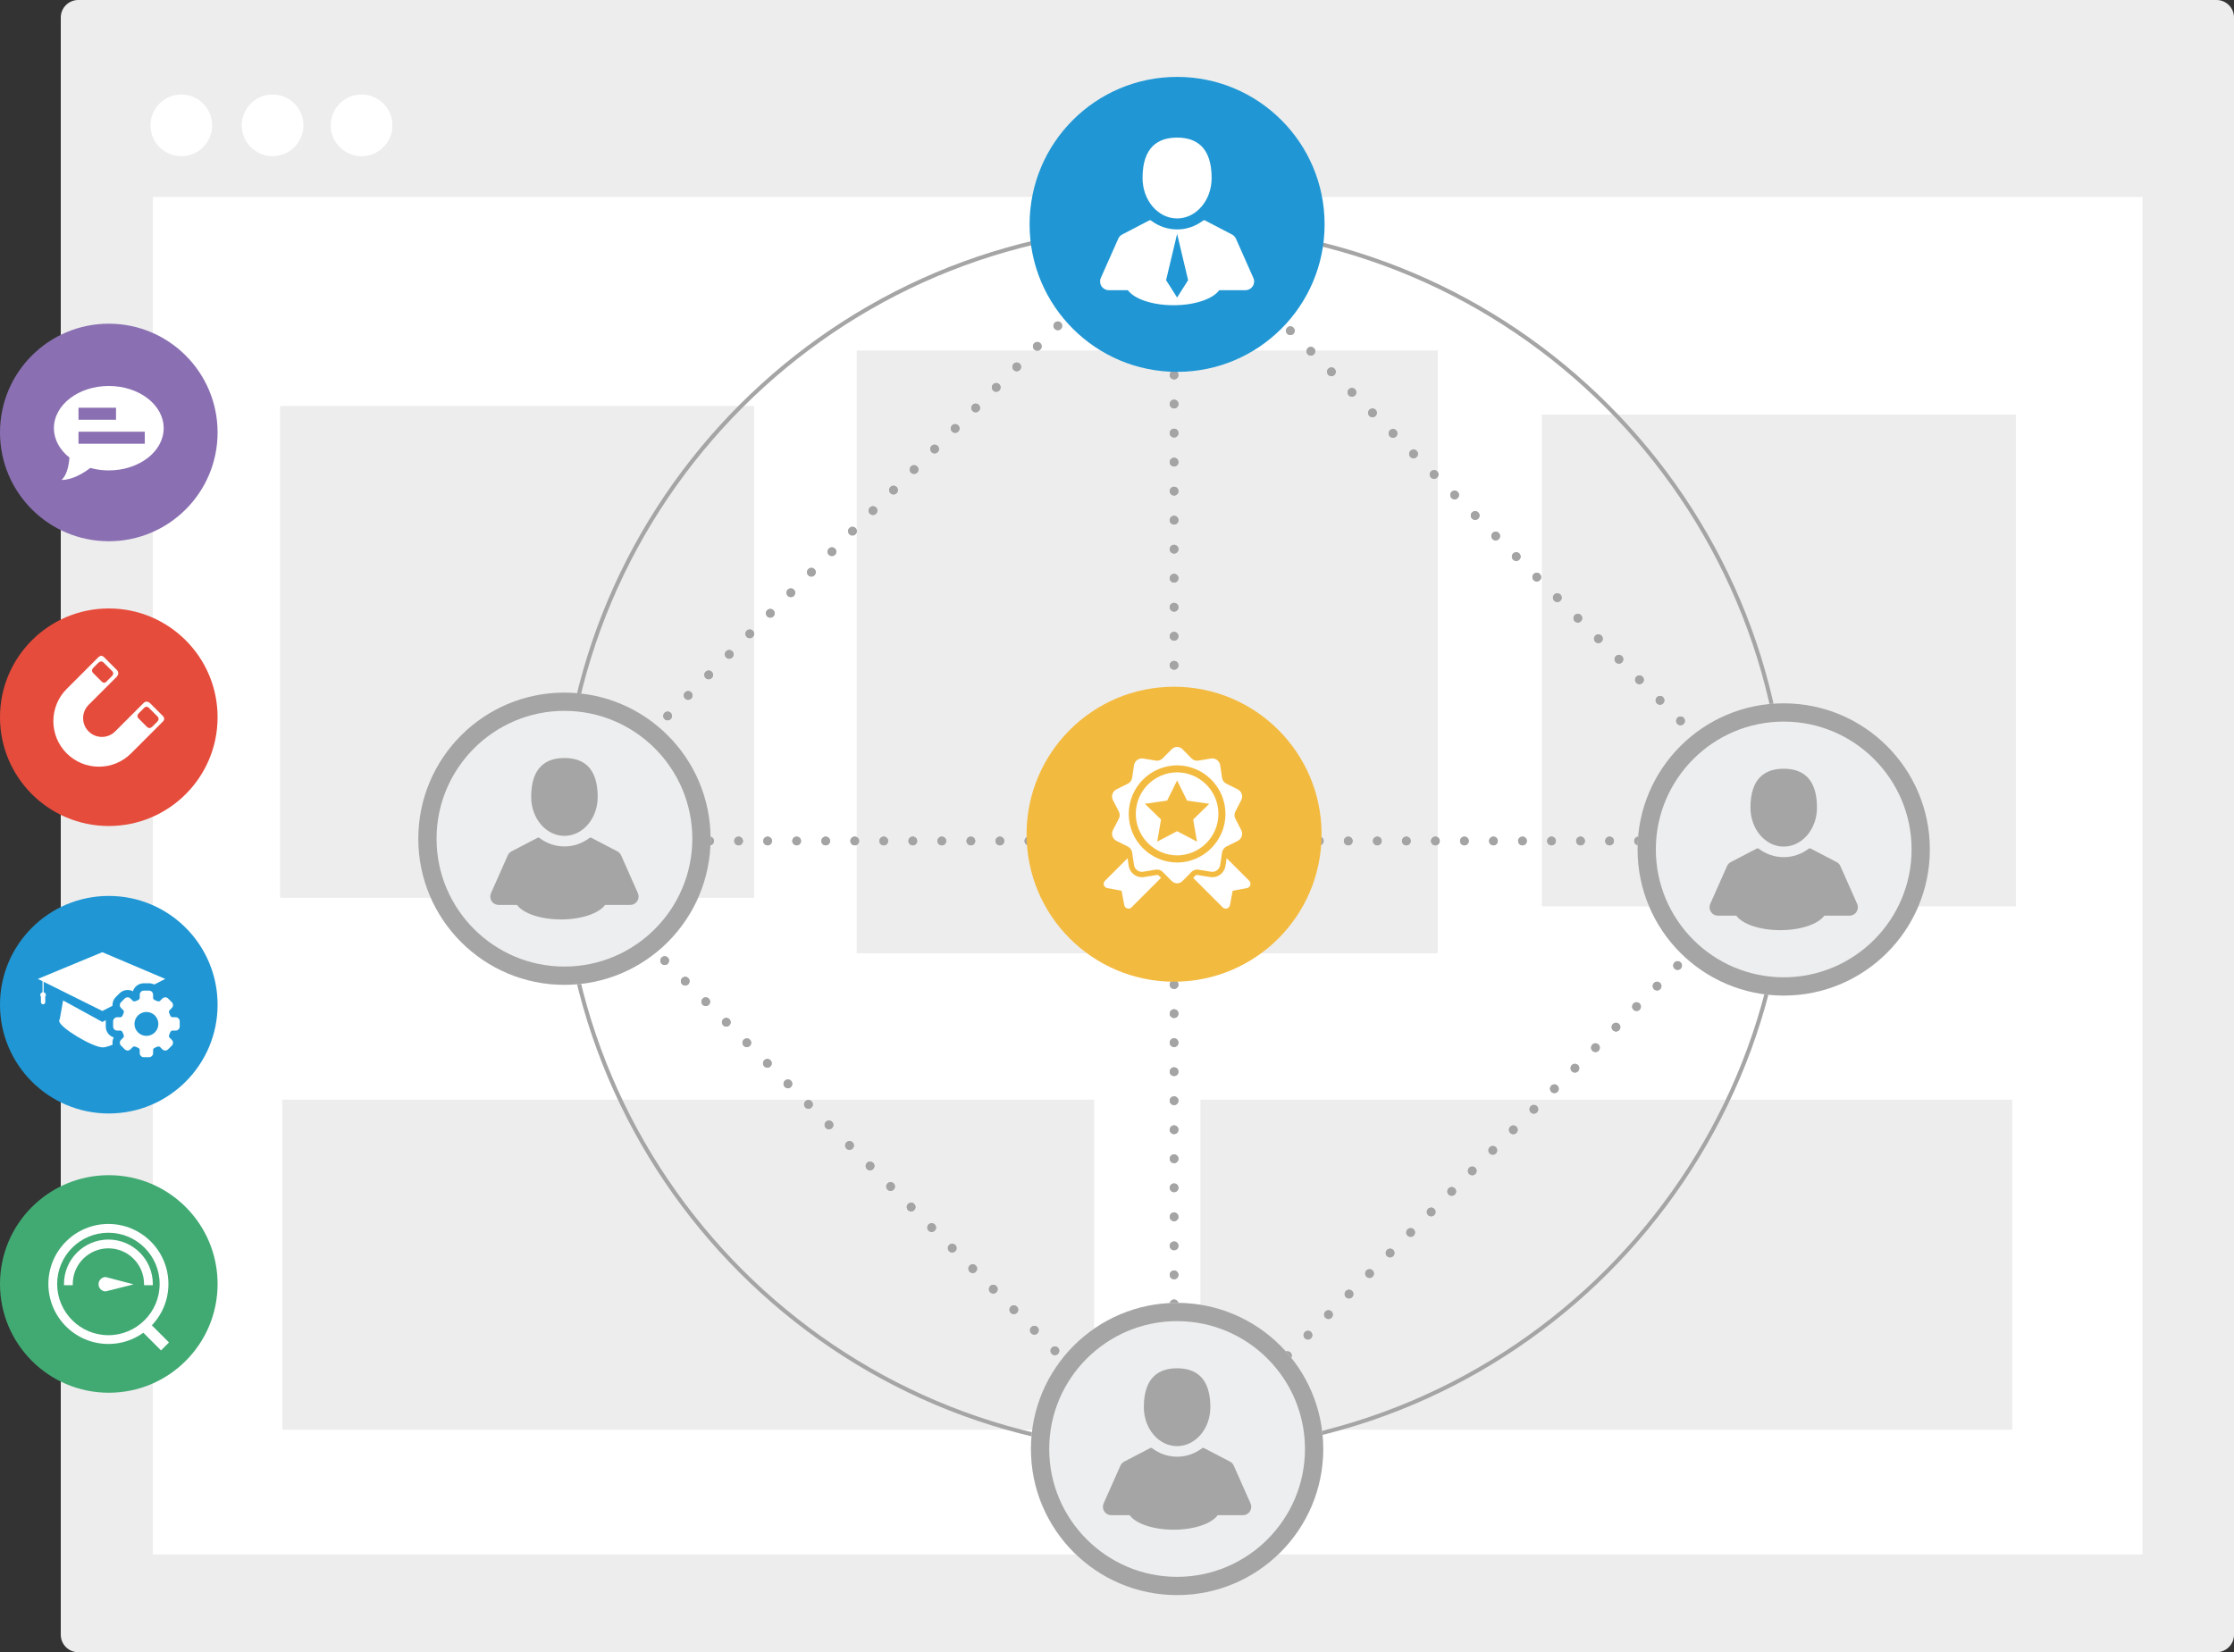 <?xml version="1.0" encoding="utf-8"?>
<!-- Generator: Adobe Illustrator 16.0.0, SVG Export Plug-In . SVG Version: 6.00 Build 0)  -->
<!DOCTYPE svg PUBLIC "-//W3C//DTD SVG 1.1//EN" "http://www.w3.org/Graphics/SVG/1.1/DTD/svg11.dtd">
<svg version="1.1" id="Layer_1" xmlns="http://www.w3.org/2000/svg" xmlns:xlink="http://www.w3.org/1999/xlink" x="0px" y="0px"
	 width="383.897px" height="283.966px" viewBox="0 0 383.897 283.966" enable-background="new 0 0 383.897 283.966"
	 xml:space="preserve">
<rect x="0" y="0" width="383.897" height="283.966" fill="#333333" stroke="none"/>
<g>
	<path fill="#EDEDED" d="M383.897,280.966c0,1.65-1.35,3-3,3H13.444c-1.65,0-3-1.35-3-3V3c0-1.65,1.35-3,3-3h367.454
		c1.65,0,3,1.35,3,3V280.966z"/>
</g>
<rect x="26.265" y="33.863" fill="#FFFFFF" width="341.904" height="233.295"/>
<circle fill="#FFFFFF" cx="31.16" cy="21.544" r="5.299"/>
<path fill="#FFFFFF" d="M52.141,21.544c0,2.926-2.37,5.296-5.295,5.296c-2.93,0-5.302-2.371-5.302-5.296
	c0-2.928,2.372-5.297,5.302-5.297C49.771,16.247,52.141,18.616,52.141,21.544z"/>
<circle fill="#FFFFFF" cx="62.133" cy="21.544" r="5.301"/>
<rect x="147.217" y="60.238" fill="#EDEDED" width="99.846" height="103.611"/>
<rect x="48.143" y="69.783" fill="#EDEDED" width="81.452" height="84.522"/>
<rect x="264.967" y="71.254" fill="#EDEDED" width="81.452" height="84.522"/>
<rect x="48.506" y="189.003" fill="#EDEDED" width="139.518" height="56.725"/>
<rect x="206.283" y="189.003" fill="#EDEDED" width="139.518" height="56.725"/>
<path fill="#A5A5A5" d="M201.756,38.565c-58.22,0-105.586,47.364-105.586,105.585c0,58.221,47.366,105.586,105.586,105.586
	c58.221,0,105.585-47.365,105.585-105.586C307.341,85.93,259.977,38.565,201.756,38.565z M201.756,249.039
	c-57.835,0-104.89-47.052-104.89-104.888c0-57.835,47.054-104.889,104.89-104.889c57.836,0,104.892,47.054,104.892,104.889
	C306.647,201.987,259.592,249.039,201.756,249.039z"/>
<g>
	<g>
		
			<line fill="none" stroke="#A5A4A4" stroke-width="1.5" stroke-linecap="round" stroke-miterlimit="10" x1="201.756" y1="249.039" x2="201.756" y2="249.039"/>
		
			<line fill="none" stroke="#A5A4A4" stroke-width="1.5" stroke-linecap="round" stroke-miterlimit="10" stroke-dasharray="0,4.989" x1="201.756" y1="244.05" x2="201.756" y2="42.011"/>
		
			<line fill="none" stroke="#A5A4A4" stroke-width="1.5" stroke-linecap="round" stroke-miterlimit="10" x1="201.756" y1="39.517" x2="201.756" y2="39.517"/>
		
			<line fill="none" stroke="#A5A4A4" stroke-width="1.5" stroke-linecap="round" stroke-miterlimit="10" stroke-dasharray="0,4.989" x1="201.756" y1="44.506" x2="201.756" y2="246.544"/>
	</g>
</g>
<g>
	<g>
		
			<line fill="none" stroke="#A5A4A4" stroke-width="1.5" stroke-linecap="round" stroke-miterlimit="10" x1="306.519" y1="144.539" x2="306.519" y2="144.539"/>
		
			<line fill="none" stroke="#A5A4A4" stroke-width="1.5" stroke-linecap="round" stroke-miterlimit="10" stroke-dasharray="0,4.989" x1="301.53" y1="144.539" x2="99.489" y2="144.539"/>
		
			<line fill="none" stroke="#A5A4A4" stroke-width="1.5" stroke-linecap="round" stroke-miterlimit="10" x1="96.995" y1="144.539" x2="96.995" y2="144.539"/>
		
			<line fill="none" stroke="#A5A4A4" stroke-width="1.5" stroke-linecap="round" stroke-miterlimit="10" stroke-dasharray="0,4.989" x1="101.984" y1="144.539" x2="304.024" y2="144.539"/>
	</g>
</g>
<circle fill="#8A70B2" cx="18.696" cy="74.328" r="18.696"/>
<circle fill="#F3BA40" cx="201.757" cy="143.378" r="25.348"/>
<g>
	<path fill="#FFFFFF" d="M198.845,150.375l-2.235,0.36c-0.627,0.104-1.236-0.046-1.731-0.407c-0.49-0.358-0.829-0.912-0.922-1.519
		l-0.191-1.308l-3.887,3.884c-0.194,0.193-0.263,0.478-0.18,0.739c0.083,0.265,0.298,0.458,0.569,0.51l2.465,0.46l0.463,2.468
		c0.049,0.268,0.244,0.489,0.506,0.57c0.262,0.082,0.547,0.01,0.741-0.184l5.071-5.071l-0.375-0.378
		C199.063,150.418,198.954,150.375,198.845,150.375z"/>
	<path fill="#FFFFFF" d="M205.931,149.467l2.166,0.355c0.362,0.06,0.734-0.024,1.03-0.246c0.298-0.216,0.493-0.542,0.554-0.902
		l0.321-2.164c0.07-0.438,0.34-0.81,0.732-1.008l1.965-0.98c0.326-0.163,0.572-0.453,0.688-0.8c0.113-0.354,0.078-0.733-0.09-1.06
		l-1.006-1.949c-0.202-0.39-0.202-0.848,0-1.237l1.006-1.948c0.168-0.328,0.203-0.705,0.09-1.06c-0.115-0.344-0.361-0.635-0.688-0.8
		l-1.965-0.98c-0.393-0.198-0.662-0.573-0.732-1.002l-0.321-2.169c-0.061-0.363-0.256-0.69-0.554-0.905
		c-0.296-0.214-0.668-0.307-1.03-0.245l-2.166,0.357c-0.43,0.074-0.869-0.07-1.176-0.385l-1.543-1.561
		c-0.248-0.25-0.582-0.396-0.935-0.405c-0.352,0.011-0.688,0.156-0.937,0.405l-1.545,1.561c-0.302,0.314-0.743,0.458-1.174,0.385
		l-2.164-0.357c-0.36-0.062-0.735,0.031-1.03,0.245c-0.298,0.215-0.497,0.542-0.556,0.905l-0.32,2.169
		c-0.07,0.429-0.34,0.804-0.732,1.002l-1.963,0.98c-0.327,0.165-0.574,0.456-0.687,0.8c-0.115,0.355-0.083,0.732,0.086,1.06
		l1.007,1.948c0.204,0.389,0.204,0.847,0,1.237l-1.007,1.949c-0.169,0.326-0.202,0.705-0.086,1.06
		c0.113,0.347,0.359,0.637,0.687,0.8l1.963,0.98c0.393,0.198,0.662,0.57,0.732,1.008l0.326,2.164c0.053,0.36,0.252,0.687,0.55,0.902
		c0.295,0.222,0.67,0.306,1.03,0.246l2.164-0.355c0.431-0.074,0.872,0.073,1.18,0.383l1.539,1.562
		c0.252,0.25,0.585,0.396,0.937,0.405c0.353-0.01,0.685-0.155,0.935-0.405l1.541-1.562
		C205.062,149.541,205.501,149.393,205.931,149.467z M202.277,148.243c-4.587-0.024-8.311-3.761-8.311-8.351
		c0-4.592,3.724-8.334,8.311-8.354c4.585,0.019,8.311,3.762,8.311,8.354C210.588,144.482,206.862,148.218,202.277,148.243z"/>
	<path fill="#FFFFFF" d="M214.676,151.385l-3.888-3.884l-0.191,1.308c-0.092,0.606-0.43,1.16-0.92,1.519
		c-0.496,0.361-1.104,0.512-1.732,0.407l-2.235-0.36c-0.108,0-0.218,0.044-0.296,0.125l-0.374,0.378l5.073,5.071
		c0.193,0.193,0.479,0.266,0.743,0.184c0.26-0.081,0.456-0.303,0.503-0.57l0.463-2.468l2.466-0.46
		c0.271-0.052,0.487-0.245,0.568-0.51C214.938,151.863,214.87,151.579,214.676,151.385z"/>
	<path fill="#FFFFFF" d="M202.277,132.742c-3.919,0.027-7.097,3.214-7.097,7.136c0,3.92,3.178,7.11,7.097,7.136
		c3.918-0.022,7.098-3.216,7.098-7.136C209.375,135.956,206.195,132.769,202.277,132.742z M205.696,144.653l-3.419-1.797
		l-3.416,1.797l0.651-3.805l-2.766-2.695l3.82-0.556l1.71-3.461l1.71,3.461l3.821,0.556l-2.767,2.695L205.696,144.653z"/>
</g>
<g>
	<g>
		
			<line fill="none" stroke="#A5A4A4" stroke-width="1.5" stroke-linecap="round" stroke-miterlimit="10" x1="195.39" y1="246.273" x2="195.39" y2="246.273"/>
		
			<line fill="none" stroke="#A5A4A4" stroke-width="1.5" stroke-linecap="round" stroke-miterlimit="10" stroke-dasharray="0,4.991" x1="191.86" y1="242.744" x2="101.87" y2="152.754"/>
		
			<line fill="none" stroke="#A5A4A4" stroke-width="1.5" stroke-linecap="round" stroke-miterlimit="10" x1="100.105" y1="150.99" x2="100.105" y2="150.99"/>
		
			<line fill="none" stroke="#A5A4A4" stroke-width="1.5" stroke-linecap="round" stroke-miterlimit="10" stroke-dasharray="0,4.991" x1="103.635" y1="154.519" x2="193.625" y2="244.508"/>
	</g>
</g>
<g>
	<g>
		
			<line fill="none" stroke="#A5A4A4" stroke-width="1.5" stroke-linecap="round" stroke-miterlimit="10" x1="207.114" y1="247.117" x2="207.114" y2="247.117"/>
		
			<line fill="none" stroke="#A5A4A4" stroke-width="1.5" stroke-linecap="round" stroke-miterlimit="10" stroke-dasharray="0,4.991" x1="210.644" y1="243.587" x2="300.634" y2="153.598"/>
		
			<line fill="none" stroke="#A5A4A4" stroke-width="1.5" stroke-linecap="round" stroke-miterlimit="10" x1="302.398" y1="151.833" x2="302.398" y2="151.833"/>
		
			<line fill="none" stroke="#A5A4A4" stroke-width="1.5" stroke-linecap="round" stroke-miterlimit="10" stroke-dasharray="0,4.991" x1="298.869" y1="155.363" x2="208.879" y2="245.352"/>
	</g>
</g>
<circle fill="#EDEEEF" cx="202.275" cy="249.039" r="25.114"/>
<path fill="#A5A5A5" d="M202.274,223.926c-13.868,0-25.113,11.242-25.113,25.112s11.245,25.113,25.113,25.113
	c13.87,0,25.114-11.243,25.114-25.113S216.145,223.926,202.274,223.926z M202.274,271.013c-12.116,0-21.974-9.859-21.974-21.975
	c0-12.116,9.858-21.974,21.974-21.974c12.118,0,21.976,9.857,21.976,21.974C224.25,261.154,214.393,271.013,202.274,271.013z"/>
<path fill="#A5A5A5" d="M214.897,258.395l-2.883-6.497c-0.133-0.298-0.364-0.544-0.652-0.693l-4.475-2.33
	c-0.099-0.052-0.218-0.041-0.309,0.025c-1.265,0.958-2.754,1.463-4.303,1.463c-1.55,0-3.039-0.505-4.303-1.463
	c-0.091-0.066-0.211-0.077-0.31-0.025l-4.474,2.33c-0.289,0.149-0.521,0.396-0.652,0.693l-2.884,6.497
	c-0.199,0.448-0.159,0.96,0.109,1.369c0.268,0.412,0.718,0.656,1.208,0.656h3.152c1.047,1.445,4.036,2.491,7.564,2.491
	c3.529,0,6.519-1.046,7.564-2.491h4.327c0.489,0,0.943-0.244,1.209-0.656C215.055,259.355,215.098,258.843,214.897,258.395z"/>
<path fill="#A5A5A5" d="M202.276,248.547c3.156,0,5.716-2.996,5.716-6.69c0-5.124-2.56-6.69-5.716-6.69
	c-3.158,0-5.716,1.566-5.716,6.69C196.561,245.551,199.118,248.547,202.276,248.547L202.276,248.547z M202.276,248.547"/>
<g>
	<g>
		
			<line fill="none" stroke="#A5A4A4" stroke-width="1.5" stroke-linecap="round" stroke-miterlimit="10" x1="207.617" y1="42.726" x2="207.617" y2="42.726"/>
		
			<line fill="none" stroke="#A5A4A4" stroke-width="1.5" stroke-linecap="round" stroke-miterlimit="10" stroke-dasharray="0,4.991" x1="211.146" y1="46.254" x2="301.138" y2="136.244"/>
		
			<line fill="none" stroke="#A5A4A4" stroke-width="1.5" stroke-linecap="round" stroke-miterlimit="10" x1="302.902" y1="138.009" x2="302.902" y2="138.009"/>
		
			<line fill="none" stroke="#A5A4A4" stroke-width="1.5" stroke-linecap="round" stroke-miterlimit="10" stroke-dasharray="0,4.991" x1="299.373" y1="134.48" x2="209.382" y2="44.49"/>
	</g>
</g>
<g>
	<g>
		
			<line fill="none" stroke="#A5A4A4" stroke-width="1.5" stroke-linecap="round" stroke-miterlimit="10" x1="195.894" y1="41.881" x2="195.894" y2="41.881"/>
		
			<line fill="none" stroke="#A5A4A4" stroke-width="1.5" stroke-linecap="round" stroke-miterlimit="10" stroke-dasharray="0,4.991" x1="192.364" y1="45.41" x2="102.374" y2="135.4"/>
		
			<line fill="none" stroke="#A5A4A4" stroke-width="1.5" stroke-linecap="round" stroke-miterlimit="10" x1="100.609" y1="137.165" x2="100.609" y2="137.165"/>
		
			<line fill="none" stroke="#A5A4A4" stroke-width="1.5" stroke-linecap="round" stroke-miterlimit="10" stroke-dasharray="0,4.991" x1="104.138" y1="133.636" x2="194.128" y2="43.646"/>
	</g>
</g>
<circle fill="#EDEEEF" cx="306.518" cy="145.995" r="25.113"/>
<path fill="#A5A5A5" d="M306.517,120.881c-13.869,0-25.112,11.244-25.112,25.113c0,13.87,11.243,25.114,25.112,25.114
	c13.87,0,25.114-11.244,25.114-25.114C331.631,132.125,320.387,120.881,306.517,120.881z M306.517,167.97
	c-12.116,0-21.974-9.859-21.974-21.976s9.857-21.974,21.974-21.974c12.117,0,21.976,9.857,21.976,21.974
	S318.634,167.97,306.517,167.97z"/>
<path fill="#A5A5A5" d="M306.519,145.504c3.156,0,5.715-2.996,5.715-6.691c0-5.125-2.559-6.69-5.715-6.69
	c-3.157,0-5.716,1.565-5.716,6.69C300.803,142.508,303.361,145.504,306.519,145.504L306.519,145.504z M306.519,145.504"/>
<path fill="#A5A5A5" d="M319.14,155.35l-2.883-6.497c-0.133-0.296-0.364-0.544-0.652-0.691l-4.475-2.33
	c-0.099-0.053-0.218-0.043-0.309,0.025c-1.265,0.956-2.754,1.462-4.303,1.462c-1.55,0-3.04-0.506-4.304-1.462
	c-0.09-0.068-0.209-0.078-0.308-0.025l-4.475,2.33c-0.29,0.147-0.52,0.396-0.653,0.691l-2.883,6.497
	c-0.199,0.448-0.159,0.961,0.109,1.37c0.268,0.413,0.717,0.657,1.209,0.657h3.152c1.046,1.445,4.033,2.489,7.563,2.489
	c3.53,0,6.52-1.044,7.565-2.489h4.327c0.489,0,0.943-0.244,1.209-0.657C319.297,156.311,319.34,155.798,319.14,155.35z"/>
<circle fill="#EDEEEF" cx="96.995" cy="144.151" r="25.113"/>
<path fill="#A5A5A5" d="M96.994,119.038c-13.869,0-25.112,11.243-25.112,25.113s11.244,25.113,25.112,25.113
	c13.871,0,25.114-11.243,25.114-25.113S110.865,119.038,96.994,119.038z M96.994,166.125c-12.116,0-21.976-9.858-21.976-21.975
	c0-12.116,9.859-21.974,21.976-21.974c12.118,0,21.976,9.858,21.976,21.974C118.97,156.267,109.112,166.125,96.994,166.125z"/>
<path fill="#A5A5A5" d="M96.996,143.661c3.157,0,5.715-2.997,5.715-6.691c0-5.124-2.559-6.691-5.715-6.691
	c-3.158,0-5.717,1.567-5.717,6.691C91.279,140.664,93.838,143.661,96.996,143.661L96.996,143.661z M96.996,143.661"/>
<path fill="#A5A5A5" d="M109.618,153.507l-2.883-6.497c-0.133-0.297-0.365-0.544-0.653-0.693l-4.475-2.33
	c-0.099-0.051-0.22-0.041-0.308,0.025c-1.265,0.958-2.755,1.463-4.303,1.463c-1.549,0-3.04-0.505-4.304-1.463
	c-0.09-0.066-0.209-0.076-0.307-0.025l-4.476,2.33c-0.289,0.149-0.52,0.396-0.652,0.693l-2.884,6.497
	c-0.198,0.448-0.159,0.961,0.11,1.37c0.266,0.412,0.717,0.655,1.208,0.655h3.152c1.046,1.446,4.035,2.491,7.564,2.491
	c3.53,0,6.52-1.045,7.564-2.491h4.329c0.489,0,0.943-0.243,1.208-0.655C109.775,154.468,109.816,153.956,109.618,153.507z"/>
<circle fill="#2097D4" cx="202.276" cy="38.565" r="25.348"/>
<path fill="#FFFFFF" d="M202.276,37.544c3.277,0,5.935-3.11,5.935-6.947c0-5.321-2.657-6.948-5.935-6.948
	c-3.278,0-5.936,1.627-5.936,6.948C196.341,34.434,198.998,37.544,202.276,37.544L202.276,37.544z M202.276,37.544"/>
<path fill="#FFFFFF" d="M215.381,47.77l-2.993-6.746c-0.137-0.309-0.377-0.565-0.677-0.721l-4.647-2.419
	c-0.102-0.053-0.227-0.043-0.318,0.027c-1.314,0.994-2.861,1.52-4.469,1.52c-1.61,0-3.155-0.525-4.471-1.52
	c-0.091-0.07-0.216-0.08-0.318-0.027l-4.648,2.419c-0.299,0.156-0.539,0.412-0.674,0.721l-2.996,6.746
	c-0.205,0.465-0.164,0.997,0.114,1.423c0.277,0.427,0.745,0.681,1.255,0.681h3.274c1.086,1.501,4.189,2.586,7.854,2.586
	c3.666,0,6.77-1.085,7.855-2.586h4.493c0.508,0,0.979-0.254,1.255-0.681S215.587,48.234,215.381,47.77z M203.222,49.643
	l-0.945,1.491l-0.947-1.491l-0.946-1.491l1.894-7.961l1.89,7.961L203.222,49.643z"/>
<path fill="#FFFFFF" d="M18.696,66.337c-5.208,0-9.431,3.244-9.431,7.255c0,1.962,1.02,3.749,2.67,5.054
	c-0.099,1.332-0.418,2.962-1.346,3.84c1.85,0,3.735-1.155,4.931-2.062c0.993,0.276,2.063,0.427,3.175,0.427
	c5.209,0,9.431-3.255,9.431-7.259C28.127,69.581,23.905,66.337,18.696,66.337z M13.49,70.076h6.447v2.063H13.49V70.076z
	 M24.879,76.265H13.49v-2.063h11.389V76.265z"/>
<path fill="#E64C3C" d="M37.391,123.27c0,10.327-8.369,18.697-18.695,18.697C8.371,141.966,0,133.597,0,123.27
	c0-10.323,8.371-18.695,18.696-18.695C29.022,104.574,37.391,112.947,37.391,123.27z"/>
<path fill="#FFFFFF" d="M27.951,123.02l-2.179-2.179c-0.025-0.025-0.256-0.247-0.575-0.247c-0.189,0-0.371,0.081-0.522,0.232
	l-4.883,4.883c-0.609,0.61-1.419,0.945-2.282,0.945c-0.861,0-1.672-0.334-2.281-0.945c-0.608-0.609-0.945-1.419-0.945-2.282
	c0-0.861,0.336-1.672,0.945-2.281l4.803-4.801c0.313-0.314,0.322-0.611,0.275-0.807c-0.049-0.208-0.176-0.339-0.19-0.354
	l-2.198-2.197c-0.183-0.184-0.351-0.269-0.524-0.269c-0.244,0-0.415,0.17-0.578,0.333l-5.356,5.355
	c-3.053,3.053-3.053,8.02,0,11.071c1.479,1.479,3.444,2.293,5.535,2.293c2.091,0,4.058-0.814,5.535-2.293l5.356-5.355
	c0.141-0.14,0.273-0.273,0.318-0.454C28.284,123.354,28.033,123.102,27.951,123.02L27.951,123.02z M16.079,114.728l0.78-0.779
	c0.246-0.245,0.602-0.419,0.956-0.064l1.495,1.495c0,0,0.374,0.374-0.083,0.831l-0.967,0.967c-0.376,0.377-0.768-0.015-0.768-0.015
	l-1.477-1.478C15.66,115.331,15.833,114.974,16.079,114.728L16.079,114.728z M26.99,124.079l-0.781,0.78
	c-0.245,0.246-0.601,0.419-0.956,0.065l-1.495-1.496c0,0-0.373-0.373,0.084-0.83l0.966-0.967c0.376-0.376,0.768,0.015,0.768,0.015
	l1.478,1.477C27.408,123.477,27.234,123.833,26.99,124.079L26.99,124.079z M26.99,124.079"/>
<circle fill="#2097D4" cx="18.696" cy="172.679" r="18.696"/>
<g>
	<path fill="#FFFFFF" d="M7.5,170.543v-1.804l10.084,5.014l1.757-0.894c-0.002-0.038-0.014-0.074-0.014-0.111
		c0-0.522,0.203-1.017,0.572-1.388l0.637-0.636c0.375-0.374,0.868-0.577,1.39-0.577c0.322,0,0.632,0.076,0.911,0.224
		c0.25-0.797,0.997-1.377,1.875-1.377h0.896c0.322,0,0.625,0.079,0.893,0.217l1.894-0.966l-10.812-4.591l-11.076,4.591l0.798,0.398
		v1.899c-0.217,0.045-0.385,0.229-0.385,0.462c0,0.117,0.047,0.222,0.118,0.307c-0.002,0.013-0.006,0.02-0.006,0.03v0.899
		c0,0.207,0.166,0.371,0.369,0.371c0.206,0,0.372-0.164,0.372-0.371v-0.899c0-0.011-0.005-0.021-0.007-0.031
		c0.07-0.085,0.118-0.188,0.118-0.306C7.885,170.772,7.719,170.589,7.5,170.543z"/>
	<path fill="#FFFFFF" d="M18.173,176.431v-0.896c0-0.07,0.01-0.138,0.017-0.205l-0.591,0.316l-6.756-3.698l-0.56,3.157
		c0-0.005,0.007-0.008,0.011-0.015c-0.081,0.121-0.123,0.248-0.123,0.373c0,1.115,5.765,4.553,7.495,4.553
		c0.394,0,1-0.182,1.693-0.469c-0.019-0.109-0.033-0.22-0.033-0.332c0-0.323,0.078-0.633,0.223-0.909
		C18.752,178.055,18.173,177.31,18.173,176.431z"/>
	<path fill="#FFFFFF" d="M30.184,174.834h-0.547c-0.15,0-0.323-0.135-0.378-0.293c-0.052-0.147-0.113-0.293-0.183-0.437
		c-0.072-0.148-0.046-0.366,0.059-0.471l0.389-0.39c0.276-0.273,0.276-0.719,0-0.992l-0.631-0.633
		c-0.133-0.132-0.309-0.204-0.497-0.204c-0.186,0-0.362,0.072-0.496,0.204l-0.389,0.389c-0.063,0.064-0.167,0.101-0.28,0.101
		c-0.069,0-0.135-0.014-0.192-0.04c-0.143-0.068-0.29-0.13-0.435-0.183c-0.162-0.057-0.295-0.229-0.295-0.378v-0.547
		c0-0.389-0.312-0.702-0.699-0.702h-0.896c-0.387,0-0.7,0.313-0.7,0.702v0.547c0,0.148-0.134,0.321-0.294,0.378
		c-0.147,0.053-0.292,0.112-0.436,0.183c-0.056,0.026-0.123,0.04-0.192,0.04c-0.113,0-0.216-0.036-0.279-0.101l-0.389-0.389
		c-0.133-0.132-0.311-0.207-0.496-0.207c-0.188,0-0.364,0.075-0.496,0.207l-0.634,0.634c-0.131,0.132-0.205,0.307-0.205,0.495
		c0,0.187,0.073,0.362,0.205,0.496l0.389,0.39c0.107,0.104,0.135,0.322,0.06,0.471c-0.067,0.144-0.129,0.289-0.18,0.437
		c-0.059,0.158-0.232,0.293-0.38,0.293h-0.547c-0.387,0-0.701,0.313-0.701,0.7v0.896c0,0.388,0.314,0.699,0.701,0.699h0.547
		c0.148,0,0.321,0.134,0.38,0.294c0.05,0.147,0.112,0.294,0.18,0.436c0.075,0.15,0.047,0.366-0.06,0.473l-0.389,0.39
		c-0.273,0.271-0.273,0.718,0,0.99l0.634,0.636c0.132,0.132,0.308,0.204,0.496,0.204c0.186,0,0.363-0.072,0.496-0.204l0.39-0.392
		c0.063-0.063,0.169-0.101,0.278-0.101c0.072,0,0.137,0.016,0.193,0.041c0.142,0.069,0.287,0.132,0.435,0.183
		c0.16,0.057,0.293,0.229,0.293,0.378v0.546c0,0.388,0.313,0.701,0.7,0.701h0.896c0.387,0,0.701-0.313,0.701-0.701v-0.546
		c0-0.149,0.132-0.321,0.293-0.378c0.146-0.051,0.292-0.113,0.435-0.183c0.056-0.025,0.123-0.041,0.192-0.041
		c0.113,0,0.217,0.037,0.28,0.101l0.39,0.392c0.132,0.132,0.309,0.204,0.495,0.204c0.188,0,0.364-0.072,0.497-0.204l0.633-0.636
		c0.274-0.272,0.274-0.719,0-0.99l-0.39-0.389c-0.104-0.106-0.132-0.323-0.059-0.473c0.069-0.143,0.13-0.289,0.182-0.437
		c0.056-0.159,0.229-0.294,0.378-0.294h0.547c0.386,0,0.701-0.312,0.701-0.699v-0.896C30.883,175.148,30.569,174.834,30.184,174.834
		z M25.161,178.037c-1.133,0-2.054-0.921-2.054-2.054c0-1.132,0.92-2.056,2.054-2.056s2.054,0.922,2.054,2.056
		C27.214,177.116,26.294,178.037,25.161,178.037z"/>
</g>
<circle fill="#41AA73" cx="18.696" cy="220.674" r="18.696"/>
<g>
	<path fill="#FFFFFF" d="M18.628,210.362c-5.687,0-10.314,4.626-10.314,10.313c0,5.688,4.627,10.314,10.314,10.314
		c5.688,0,10.314-4.627,10.314-10.314C28.943,214.988,24.316,210.362,18.628,210.362z M18.628,229.481
		c-4.855,0-8.806-3.949-8.806-8.807c0-4.855,3.951-8.805,8.806-8.805s8.807,3.949,8.807,8.805
		C27.435,225.532,23.484,229.481,18.628,229.481z"/>
	<path fill="#FFFFFF" d="M18.628,213.042c-4.208,0-7.632,3.425-7.633,7.633v0.212h1.508v-0.212c0-3.378,2.747-6.124,6.125-6.124
		c3.376,0,6.124,2.746,6.125,6.124v0.212h1.507v-0.212C26.26,216.467,22.837,213.042,18.628,213.042z"/>
	<path fill="#FFFFFF" d="M18.17,219.488v-0.003c-0.679-0.003-1.232,0.547-1.236,1.229s0.544,1.237,1.224,1.24v-0.003l2.401-0.603
		l2.403-0.604l-2.396-0.629L18.17,219.488z"/>
</g>
<rect x="25.383" y="226.717" transform="matrix(0.707 -0.707 0.707 0.707 -154.525 85.792)" fill="#FFFFFF" width="1.934" height="5.601"/>
<g>
</g>
<g>
</g>
<g>
</g>
<g>
</g>
<g>
</g>
<g>
</g>
</svg>
